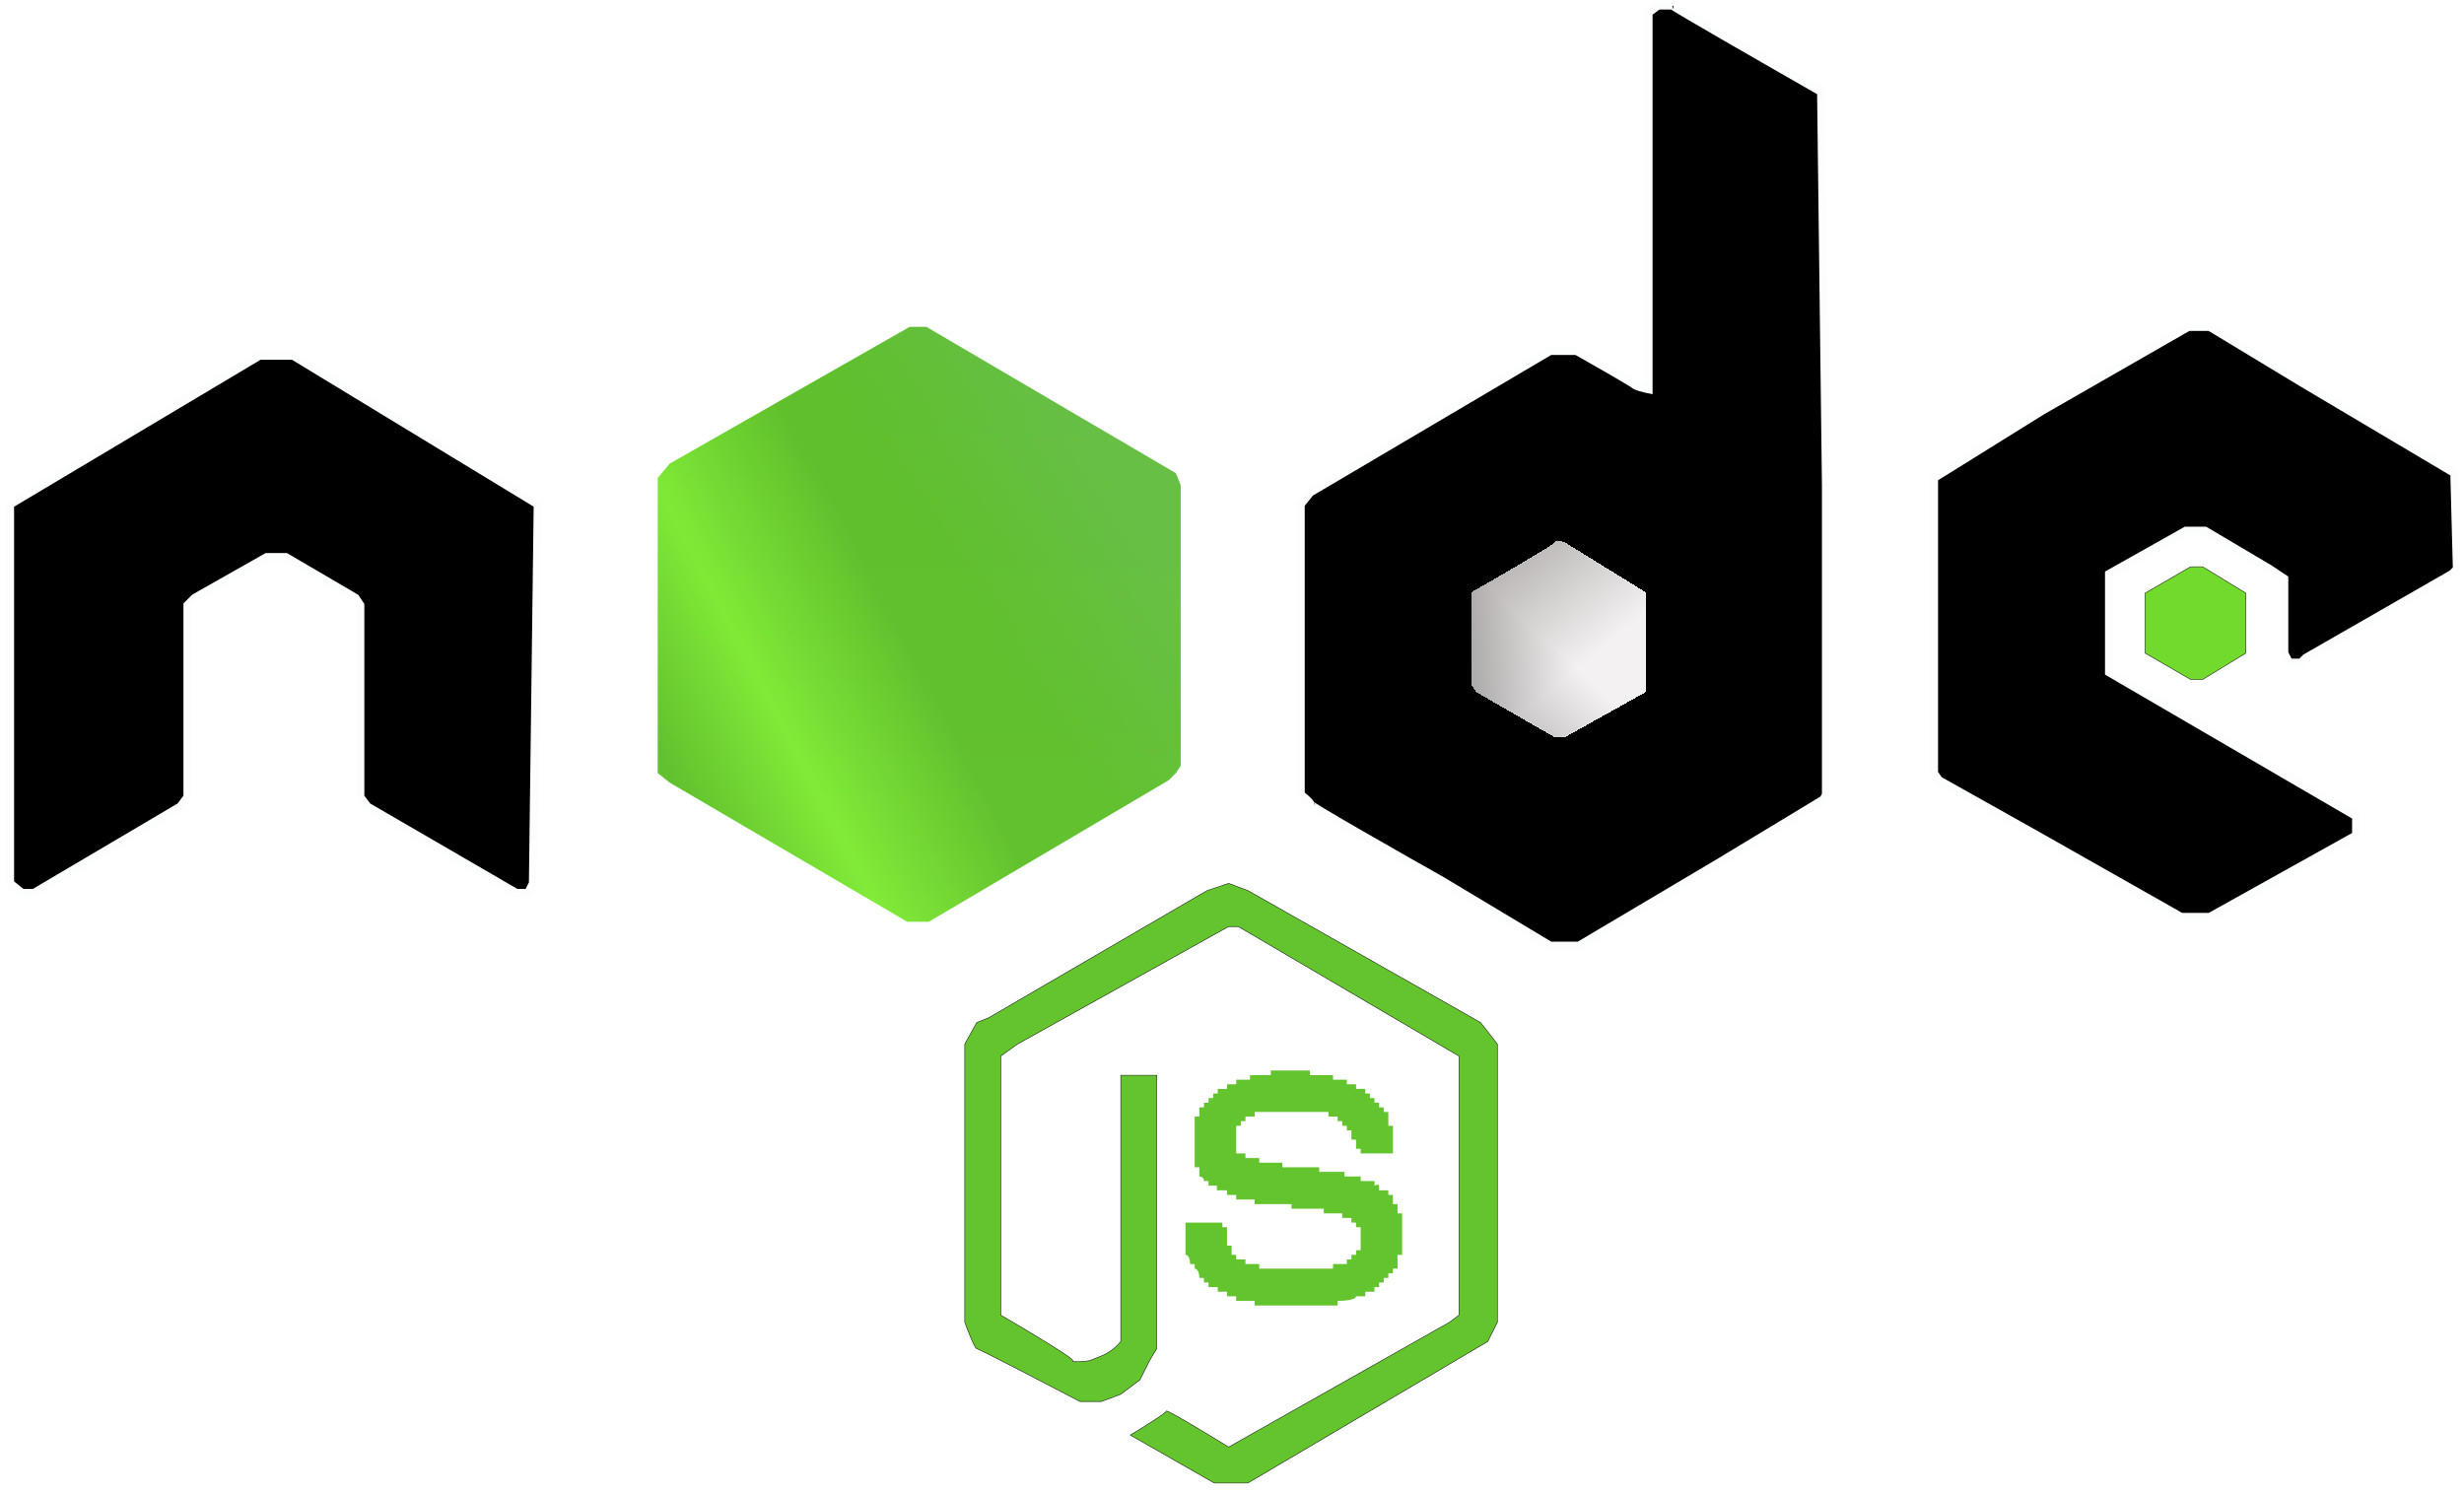 <svg width="170" height="103" viewBox="0 0 170 103" fill="none" xmlns="http://www.w3.org/2000/svg">
<g id="Group 6">
<path id="Vector 11" d="M84.77 60.954L83.281 61.451L68.219 70.223L67.392 70.554L66.564 72.043V72.871V91.243C66.785 91.85 67.259 93.064 67.392 93.064C67.524 93.064 72.192 95.491 74.509 96.705H75.998L77.323 96.208L78.647 95.215L79.309 93.891L79.805 93.064V74.195H77.323V92.567C77.157 92.788 76.66 93.295 75.998 93.56L75.171 93.891C74.73 93.946 73.88 94.023 74.012 93.891C74.145 93.759 70.757 91.739 69.047 90.746V72.871L70.206 72.043L84.77 63.933H85.433L100.66 72.871V73.368V90.746L99.998 91.243L84.77 99.85C83.336 98.967 80.467 97.234 80.467 97.367C80.467 97.499 78.812 98.525 77.984 99.022L83.778 102.332H86.095L102.646 92.567L103.308 91.243V72.043L102.149 70.554L86.095 61.451L84.77 60.954Z" fill="#63C42E" stroke="black" stroke-width="0.033"/>
<path id="Vector 12" d="M82.746 77.045H82.427V79.907V80.225V80.543H82.746V80.861V81.179C82.852 81.179 83.064 81.243 83.064 81.497H83.382V81.815H83.958V82.133H84.654V82.451H85.29V82.769H86.562V83.087H89.106V83.405H89.424H91.333V83.724H92.605V84.041H93.241V84.36H93.559V84.678H93.877V86.268H93.559V86.586H93.241V86.904H92.923V87.222H91.969V87.54H86.88V87.222H85.926V86.904H85.29V86.586H84.972V85.95H84.654V84.678H84.336V84.36H81.791V86.586C81.897 86.586 82.109 86.713 82.109 87.222H82.427V87.54C82.534 87.54 82.746 87.667 82.746 88.176H83.064V88.494H83.382V88.812H84.018V89.13H84.654V89.448H85.29V89.766H86.562V90.084H92.287V89.766C92.711 89.766 93.559 89.703 93.559 89.448H94.195V89.13H94.831V88.812H95.149V88.494H95.467V88.176H95.785V87.858H96.103V87.54H96.421V86.586H96.739V86.268V83.724H96.421V83.087H96.103V82.769V82.451H95.785V82.133H95.149V81.815C95.149 81.688 94.937 81.762 94.831 81.815V81.497H94.513H93.877V81.179H92.764V80.861H91.015V80.543H88.47V80.225H86.88V79.907H85.926V79.589H85.29V78.317V77.681H85.608V77.363H85.926V77.045H86.562V76.727H91.651V77.045H92.287V77.363H92.605V77.681H92.923V77.999H93.241V78.635H93.559V78.953V79.271H93.877V79.589H96.103V77.681H95.785V77.363V77.045V76.727H95.626H95.467V76.409H95.149V76.09H94.831V75.772H94.513V75.454H94.195V75.136H93.559V74.818H92.923V74.5H91.969V74.182H90.379V73.864H87.675V74.182H86.244V74.5H85.29V74.818H84.654V75.136H84.018V75.454H83.7V75.772H83.382V76.09H83.064V76.409H82.746V77.045Z" fill="#63C42E"/>
<g id="Group 5">
<path id="Vector 10" d="M147.996 40.927V45.065L151.141 46.886H151.969L154.948 45.065V40.927L151.969 39.107H151.141L147.996 40.927Z" fill="#72DA2C" stroke="black" stroke-width="0.033"/>
<path id="Vector 9" d="M152.465 63.271L162.561 57.644V56.32L145.514 46.389V39.603L150.81 36.624H152.134L156.603 39.272L157.099 39.603L157.596 39.934V45.065L157.927 45.727H158.755L159.086 45.396L169.182 39.603L169.513 39.272L169.347 32.983V32.651L158.755 26.362L152.465 22.555H150.975L140.879 28.348L133.431 32.983V53.341L133.762 53.837L140.548 57.644L150.479 63.271H152.465Z" fill="black" stroke="#FCFDFD" stroke-width="0.563"/>
<path id="Vector 7" d="M90.398 33.976L89.736 34.803V54.83C89.957 54.996 90.398 55.36 90.398 55.492C90.398 55.625 96.467 59.078 99.501 60.789L106.949 65.257H108.935L118.701 59.465L125.818 55.161L125.983 54.83V33.479L125.652 6.666V6.335C122.176 4.349 115.258 0.377 115.39 0.377H114.397L113.735 0.873V26.528V26.859C113.459 26.803 112.875 26.66 112.742 26.528C112.61 26.395 110.039 24.928 108.77 24.21H106.949L90.398 33.976Z" fill="black" stroke="#FCFDFD" stroke-width="0.563"/>
<g id="Vector 8" filter="url(#filter0_d_157_847)">
<path d="M100.991 40.669V47.124L101.322 47.621L106.784 50.766H107.446L113.073 47.621V47.124V40.669L107.446 37.194C107.225 37.138 106.784 37.061 106.784 37.194C106.784 37.326 102.922 39.566 100.991 40.669Z" fill="url(#paint0_linear_157_847)" shape-rendering="crispEdges"/>
<path d="M100.991 40.669V47.124L101.322 47.621L106.784 50.766H107.446L113.073 47.621V47.124V40.669L107.446 37.194C107.225 37.138 106.784 37.061 106.784 37.194C106.784 37.326 102.922 39.566 100.991 40.669Z" fill="url(#paint1_linear_157_847)" fill-opacity="0.7" shape-rendering="crispEdges"/>
<path d="M100.991 40.669V47.124L101.322 47.621L106.784 50.766H107.446L113.073 47.621V47.124V40.669L107.446 37.194C107.225 37.138 106.784 37.061 106.784 37.194C106.784 37.326 102.922 39.566 100.991 40.669Z" stroke="black" stroke-width="0.083" shape-rendering="crispEdges"/>
</g>
<path id="Vector 5" d="M0.69 60.954L1.518 61.616H2.346L12.442 55.658L12.938 54.996V41.755L13.435 41.258L18.4 38.444H19.724L24.524 41.258L24.855 41.755V54.996L25.352 55.658L35.614 61.616H36.441L36.772 60.954L37.103 34.803L20.221 24.541H17.904L0.69 34.803V60.954Z" fill="black" stroke="#FCFDFD" stroke-width="0.563"/>
<g id="Vector 6">
<path d="M62.544 63.684L62.566 63.697H62.592H64.082H64.108L64.13 63.684L80.681 53.919L80.691 53.913L80.7 53.904L81.197 53.408L81.203 53.401L81.208 53.393L81.539 52.897L81.555 52.873V52.844V33.479V33.461L81.549 33.444L81.218 32.616L81.205 32.586L81.177 32.57L63.964 22.473L63.942 22.46H63.916H62.757H62.732L62.71 22.473L46.159 31.907L46.144 31.916L46.133 31.929L45.306 32.922L45.284 32.948V32.983V53.341V53.386L45.319 53.415L46.147 54.077L46.146 54.078L46.158 54.085L62.544 63.684Z" fill="url(#paint2_linear_157_847)"/>
<path d="M62.544 63.684L62.566 63.697H62.592H64.082H64.108L64.13 63.684L80.681 53.919L80.691 53.913L80.7 53.904L81.197 53.408L81.203 53.401L81.208 53.393L81.539 52.897L81.555 52.873V52.844V33.479V33.461L81.549 33.444L81.218 32.616L81.205 32.586L81.177 32.57L63.964 22.473L63.942 22.46H63.916H62.757H62.732L62.71 22.473L46.159 31.907L46.144 31.916L46.133 31.929L45.306 32.922L45.284 32.948V32.983V53.341V53.386L45.319 53.415L46.147 54.077L46.146 54.078L46.158 54.085L62.544 63.684Z" fill="url(#paint3_linear_157_847)" fill-opacity="0.62"/>
<path d="M62.544 63.684L62.566 63.697H62.592H64.082H64.108L64.13 63.684L80.681 53.919L80.691 53.913L80.7 53.904L81.197 53.408L81.203 53.401L81.208 53.393L81.539 52.897L81.555 52.873V52.844V33.479V33.461L81.549 33.444L81.218 32.616L81.205 32.586L81.177 32.57L63.964 22.473L63.942 22.46H63.916H62.757H62.732L62.71 22.473L46.159 31.907L46.144 31.916L46.133 31.929L45.306 32.922L45.284 32.948V32.983V53.341V53.386L45.319 53.415L46.147 54.077L46.146 54.078L46.158 54.085L62.544 63.684Z" fill="url(#paint4_linear_157_847)" fill-opacity="0.33"/>
<path d="M62.544 63.684L62.566 63.697H62.592H64.082H64.108L64.13 63.684L80.681 53.919L80.691 53.913L80.7 53.904L81.197 53.408L81.203 53.401L81.208 53.393L81.539 52.897L81.555 52.873V52.844V33.479V33.461L81.549 33.444L81.218 32.616L81.205 32.586L81.177 32.57L63.964 22.473L63.942 22.46H63.916H62.757H62.732L62.71 22.473L46.159 31.907L46.144 31.916L46.133 31.929L45.306 32.922L45.284 32.948V32.983V53.341V53.386L45.319 53.415L46.147 54.077L46.146 54.078L46.158 54.085L62.544 63.684Z" fill="url(#paint5_linear_157_847)" fill-opacity="0.46"/>
<path d="M62.544 63.684L62.566 63.697H62.592H64.082H64.108L64.13 63.684L80.681 53.919L80.691 53.913L80.7 53.904L81.197 53.408L81.203 53.401L81.208 53.393L81.539 52.897L81.555 52.873V52.844V33.479V33.461L81.549 33.444L81.218 32.616L81.205 32.586L81.177 32.57L63.964 22.473L63.942 22.46H63.916H62.757H62.732L62.71 22.473L46.159 31.907L46.144 31.916L46.133 31.929L45.306 32.922L45.284 32.948V32.983V53.341V53.386L45.319 53.415L46.147 54.077L46.146 54.078L46.158 54.085L62.544 63.684Z" stroke="#FCFDFD" stroke-width="0.19"/>
</g>
</g>
</g>
<defs>
<filter id="filter0_d_157_847" x="100.122" y="35.92" width="14.813" height="16.376" filterUnits="userSpaceOnUse" color-interpolation-filters="sRGB">
<feFlood flood-opacity="0" result="BackgroundImageFix"/>
<feColorMatrix in="SourceAlpha" type="matrix" values="0 0 0 0 0 0 0 0 0 0 0 0 0 0 0 0 0 0 127 0" result="hardAlpha"/>
<feOffset dx="0.497" dy="0.166"/>
<feGaussianBlur stdDeviation="0.662"/>
<feComposite in2="hardAlpha" operator="out"/>
<feColorMatrix type="matrix" values="0 0 0 0 0.388 0 0 0 0 0.769 0 0 0 0 0.18 0 0 0 1 0"/>
<feBlend mode="normal" in2="BackgroundImageFix" result="effect1_dropShadow_157_847"/>
<feBlend mode="normal" in="SourceGraphic" in2="effect1_dropShadow_157_847" result="shape"/>
</filter>
<linearGradient id="paint0_linear_157_847" x1="110.922" y1="35.134" x2="97.681" y2="49.203" gradientUnits="userSpaceOnUse">
<stop offset="0.5" stop-color="white"/>
<stop offset="1" stop-color="white" stop-opacity="0"/>
</linearGradient>
<linearGradient id="paint1_linear_157_847" x1="117.542" y1="40.265" x2="108.77" y2="29.672" gradientUnits="userSpaceOnUse">
<stop offset="0.104" stop-color="#EFECEC"/>
<stop offset="0.943" stop-color="#827C7C"/>
</linearGradient>
<linearGradient id="paint2_linear_157_847" x1="63.419" y1="22.555" x2="63.419" y2="63.602" gradientUnits="userSpaceOnUse">
<stop stop-color="#3E863D"/>
<stop offset="1" stop-color="#5C9653"/>
</linearGradient>
<linearGradient id="paint3_linear_157_847" x1="55.309" y1="39.769" x2="63.585" y2="43.079" gradientUnits="userSpaceOnUse">
<stop offset="0.12" stop-color="#5AFF58"/>
</linearGradient>
<linearGradient id="paint4_linear_157_847" x1="54.316" y1="68.899" x2="70.868" y2="60.292" gradientUnits="userSpaceOnUse">
<stop/>
<stop offset="0.451" stop-color="#AEE834"/>
<stop offset="1"/>
</linearGradient>
<linearGradient id="paint5_linear_157_847" x1="81.46" y1="31.824" x2="66.564" y2="41.424" gradientUnits="userSpaceOnUse">
<stop offset="0.239" stop-color="#A0FB59"/>
<stop offset="1" stop-color="#8FFB22"/>
</linearGradient>
</defs>
</svg>
